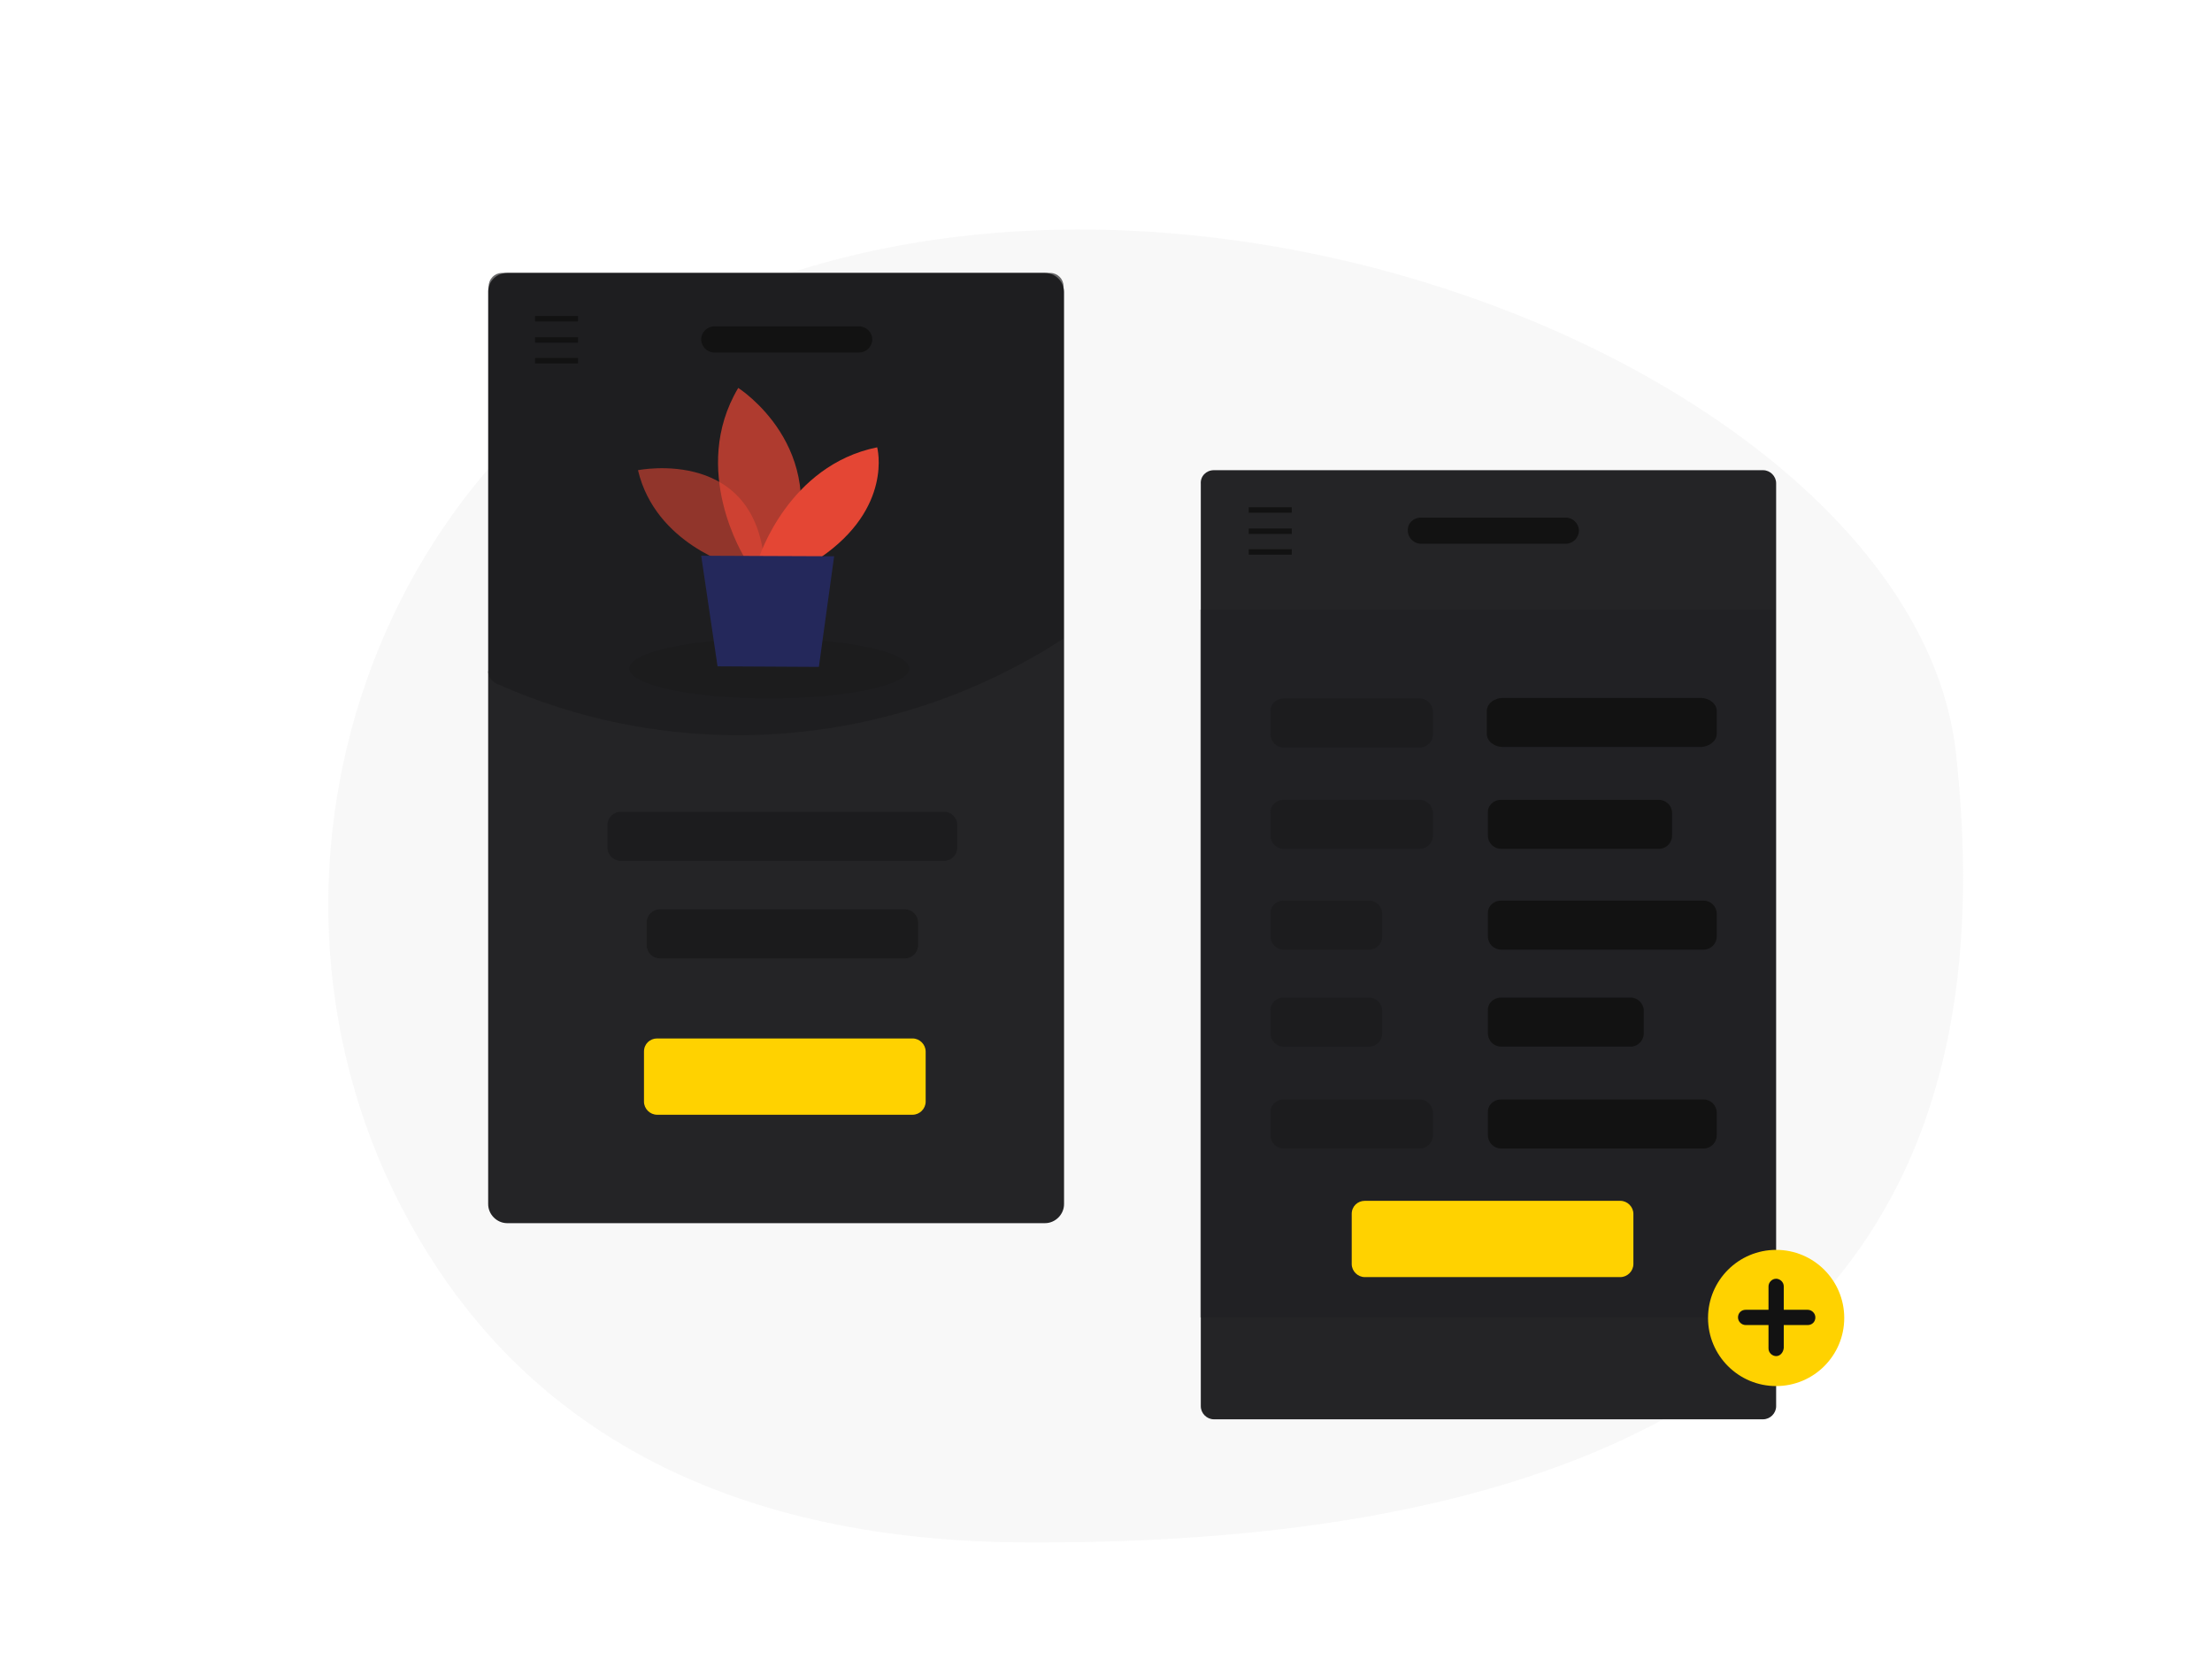 <?xml version="1.0" encoding="utf-8"?>
<!-- Generator: Adobe Illustrator 23.0.0, SVG Export Plug-In . SVG Version: 6.00 Build 0)  -->
<svg version="1.1" id="Layer_1" xmlns="http://www.w3.org/2000/svg" xmlns:xlink="http://www.w3.org/1999/xlink" x="0px" y="0px"
	 viewBox="0 0 406 306" style="enable-background:new 0 0 406 306;" xml:space="preserve">
<style type="text/css">
	.st0{opacity:0.3;fill:#E6E6E6;enable-background:new    ;}
	.st1{fill:#242426;}
	.st2{opacity:0.66;fill:#1C1C1E;enable-background:new    ;}
	.st3{fill:none;stroke:#121212;stroke-miterlimit:10;}
	.st4{fill:#121212;}
	.st5{fill:#121212;enable-background:new    ;}
	.st6{opacity:0.3;fill:#1C1C1E;enable-background:new    ;}
	.st7{fill:#1C1C1E;}
	.st8{opacity:0.51;fill:#121212;enable-background:new    ;}
	.st9{fill:#FFD200;}
	.st10{opacity:0.58;fill:#E44634;enable-background:new    ;}
	.st11{opacity:0.73;fill:#E44634;enable-background:new    ;}
	.st12{opacity:8.000000e-02;enable-background:new    ;}
	.st13{fill:#E44634;}
	.st14{fill:#24285B;}
</style>
<path class="st0" d="M127.2,57.2c-64.5,31-87.1,115.1-46.9,175.6c18,27.2,50.2,49.9,107.3,50.3c160.8,1,178.6-79.1,171.4-144.9
	C351.5,69.8,216.5,14.3,127.2,57.2z"/>
<path class="st1" d="M93.1,50.1h98.7c1.9,0,3.5,1.6,3.5,3.5v167.4c0,1.9-1.6,3.5-3.5,3.5H93.1c-1.9,0-3.5-1.6-3.5-3.5V53.5
	C89.6,51.6,91.2,50.1,93.1,50.1z"/>
<path class="st1" d="M222.8,86.3h100.8c1.3,0,2.4,1.1,2.4,2.4v169.4c0,1.3-1.1,2.4-2.4,2.4H222.8c-1.3,0-2.4-1.1-2.4-2.4V88.8
	C220.3,87.4,221.4,86.3,222.8,86.3z"/>
<path class="st2" d="M89.6,123.2c0,1,0.6,1.8,1.4,2.2l0.2,0.1c33.8,15.1,73,11.9,104-8.3l0,0V52.5c0-1.3-1.1-2.4-2.4-2.4H92.1
	c-1.3,0-2.4,1.1-2.4,2.4V123.2z"/>
<line class="st3" x1="229.2" y1="93.6" x2="237.1" y2="93.6"/>
<line class="st3" x1="229.2" y1="97.5" x2="237.1" y2="97.5"/>
<line class="st3" x1="229.2" y1="101.3" x2="237.1" y2="101.3"/>
<line class="st3" x1="98.2" y1="58.5" x2="106.1" y2="58.5"/>
<line class="st3" x1="98.2" y1="62.4" x2="106.1" y2="62.4"/>
<line class="st3" x1="98.2" y1="66.2" x2="106.1" y2="66.2"/>
<path class="st4" d="M260.8,95h26.6c1.3,0,2.4,1.1,2.4,2.4v0c0,1.3-1.1,2.4-2.4,2.4h-26.6c-1.3,0-2.4-1.1-2.4-2.4v0
	C258.3,96.1,259.4,95,260.8,95z"/>
<path class="st5" d="M131.1,59.9h26.6c1.3,0,2.4,1.1,2.4,2.4v0c0,1.3-1.1,2.4-2.4,2.4h-26.6c-1.3,0-2.4-1.1-2.4-2.4v0
	C128.7,61,129.8,59.9,131.1,59.9z"/>
<rect x="220.3" y="111.9" class="st6" width="105.6" height="129.9"/>
<path class="st7" d="M113.9,149h59.4c1.3,0,2.4,1.1,2.4,2.4v4.2c0,1.3-1.1,2.4-2.4,2.4h-59.4c-1.3,0-2.4-1.1-2.4-2.4v-4.2
	C111.5,150.1,112.6,149,113.9,149z"/>
<path class="st8" d="M121.1,166.9h45c1.3,0,2.4,1.1,2.4,2.4v4.2c0,1.3-1.1,2.4-2.4,2.4h-45c-1.3,0-2.4-1.1-2.4-2.4v-4.2
	C118.7,168,119.8,166.9,121.1,166.9z"/>
<path class="st7" d="M235.6,201.8h25c1.3,0,2.4,1.1,2.4,2.4v4.2c0,1.3-1.1,2.4-2.4,2.4h-25c-1.3,0-2.4-1.1-2.4-2.4v-4.2
	C233.1,202.9,234.2,201.8,235.6,201.8z"/>
<path class="st4" d="M275.5,201.8h37.2c1.3,0,2.4,1.1,2.4,2.4v4.2c0,1.3-1.1,2.4-2.4,2.4h-37.2c-1.3,0-2.4-1.1-2.4-2.4v-4.2
	C273,202.9,274.1,201.8,275.5,201.8z"/>
<path class="st7" d="M235.6,146.8h25c1.3,0,2.4,1.1,2.4,2.4v4.2c0,1.3-1.1,2.4-2.4,2.4h-25c-1.3,0-2.4-1.1-2.4-2.4v-4.2
	C233.1,147.9,234.2,146.8,235.6,146.8z"/>
<path class="st4" d="M275.5,146.8h29c1.3,0,2.4,1.1,2.4,2.4v4.2c0,1.3-1.1,2.4-2.4,2.4h-29c-1.3,0-2.4-1.1-2.4-2.4v-4.2
	C273,147.9,274.1,146.8,275.5,146.8z"/>
<path class="st7" d="M235.6,165.3h15.7c1.3,0,2.4,1.1,2.4,2.4v4.2c0,1.3-1.1,2.4-2.4,2.4h-15.7c-1.3,0-2.4-1.1-2.4-2.4v-4.2
	C233.1,166.4,234.2,165.3,235.6,165.3z"/>
<path class="st4" d="M275.5,165.3h37.2c1.3,0,2.4,1.1,2.4,2.4v4.2c0,1.3-1.1,2.4-2.4,2.4h-37.2c-1.3,0-2.4-1.1-2.4-2.4v-4.2
	C273,166.4,274.1,165.3,275.5,165.3z"/>
<path class="st7" d="M235.6,183.1h15.7c1.3,0,2.4,1.1,2.4,2.4v4.2c0,1.3-1.1,2.4-2.4,2.4h-15.7c-1.3,0-2.4-1.1-2.4-2.4v-4.2
	C233.1,184.2,234.2,183.1,235.6,183.1z"/>
<path class="st4" d="M275.5,183.1h23.8c1.3,0,2.4,1.1,2.4,2.4v4.2c0,1.3-1.1,2.4-2.4,2.4h-23.8c-1.3,0-2.4-1.1-2.4-2.4v-4.2
	C273,184.2,274.1,183.1,275.5,183.1z"/>
<path class="st9" d="M250.5,220.4h46.9c1.3,0,2.4,1.1,2.4,2.4v9.2c0,1.3-1.1,2.4-2.4,2.4h-46.9c-1.3,0-2.4-1.1-2.4-2.4v-9.2
	C248.1,221.4,249.2,220.4,250.5,220.4z"/>
<path class="st9" d="M120.6,190.6h46.9c1.3,0,2.4,1.1,2.4,2.4v9.2c0,1.3-1.1,2.4-2.4,2.4h-46.9c-1.3,0-2.4-1.1-2.4-2.4V193
	C118.2,191.6,119.3,190.6,120.6,190.6z"/>
<path class="st10" d="M134.9,103.9c0,0-14.6-4-17.8-17.6c0,0,22.6-4.6,23.3,18.8L134.9,103.9z"/>
<path class="st11" d="M136.7,102.4c0,0-10.2-16.1-1.2-31.2c0,0,17.2,10.9,9.6,31.3L136.7,102.4z"/>
<ellipse class="st12" cx="141.2" cy="122.7" rx="25.7" ry="5.5"/>
<path class="st13" d="M139.3,102.4c0,0,5.4-17,21.7-20.3c0,0,3,11.1-10.5,20.3H139.3z"/>
<polygon class="st14" points="128.7,102 131.7,122.3 150.3,122.4 153.1,102.1 "/>
<circle class="st9" cx="326" cy="241.9" r="12.5"/>
<path class="st4" d="M326,248.9c-0.7,0-1.4-0.6-1.4-1.4v-11.4c0-0.7,0.6-1.4,1.4-1.4c0.7,0,1.4,0.6,1.4,1.4v11.3
	C327.3,248.3,326.7,248.9,326,248.9C326,248.9,326,248.9,326,248.9z"/>
<path class="st4" d="M331.8,243.2h-11.4c-0.7,0-1.4-0.6-1.4-1.4s0.6-1.4,1.4-1.4h11.4c0.7,0,1.4,0.6,1.4,1.4
	S332.6,243.2,331.8,243.2z"/>
<path class="st7" d="M235.6,128.2h25c1.3,0,2.4,1.1,2.4,2.4v4.2c0,1.3-1.1,2.4-2.4,2.4h-25c-1.3,0-2.4-1.1-2.4-2.4v-4.2
	C233.1,129.3,234.2,128.2,235.6,128.2z"/>
<path class="st4" d="M275.9,128.1h36.2c1.7,0,3,1.1,3,2.4v4.2c0,1.3-1.4,2.4-3,2.4h-36.2c-1.7,0-3-1.1-3-2.4v-4.2
	C272.9,129.2,274.2,128.1,275.9,128.1z"/>
</svg>
